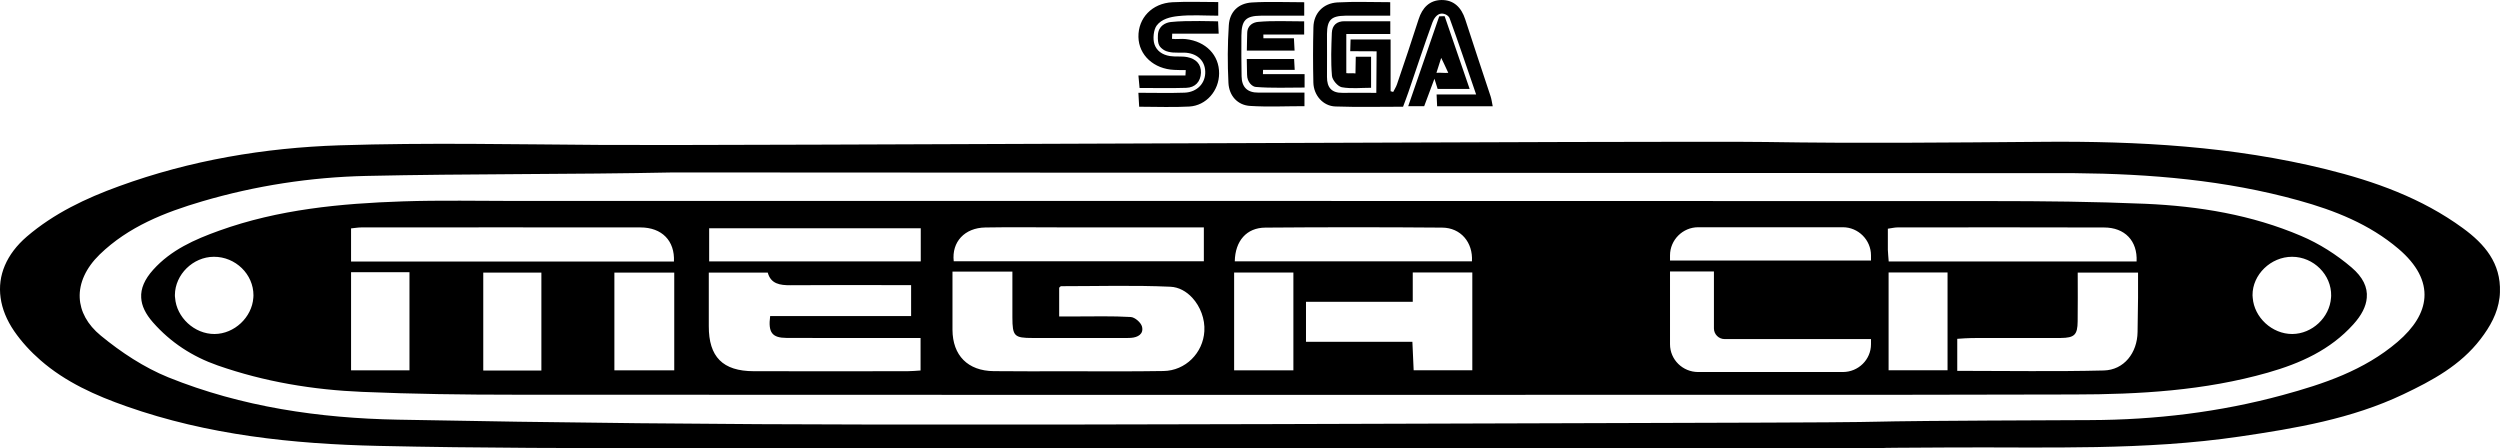 <svg enable-background="new 0 0 414.692 74.376" version="1.1" viewBox="0 0 414.692 74.376" xmlns="http://www.w3.org/2000/svg">
 <path d="m239.09 0.002c-1.96 0.04-3.16 1.27-3.77 3.18-1.15 3.62-2.38 7.22-3.6 10.82-0.15 0.43-0.411 0.83-0.621 1.25-0.14-0.05-0.29-0.081-0.43-0.121v-8.58h-6.641l-0.057 1.941 4.377 0.02s-0.049 4.569-0.049 6.889c-1.96 0-3.782-0.02-5.602 0-1.8 0.03-2.59-0.869-2.58-2.639 0.03-2.38-0.01-4.76 0-7.15 0.03-2.32 0.7-2.98 3.07-3.01 2.44-0.02 4.87 0 7.42 0v-2.24c-3.05 0-5.9-0.121-8.74 0.039-2.39 0.13-3.95 1.812-4 4.102-0.08 3.07-0.08 6.129-0.01 9.189 0.05 2.12 1.61 3.899 3.65 3.969 3.73 0.13 7.47 0.041 11.23 0.041 0.33-0.9 0.631-1.66 0.891-2.43 1.32-3.85 2.589-7.721 3.979-11.551 0.21-0.6 0.73-1.386 1.42-1.459 0.672-0.071 1.282 0.37 1.432 0.77 1.48 4.05 2.848 8.141 4.398 12.641h-6.559c0.04 0.84 0.06 1.349 0.09 1.949h9.219c-0.13-0.63-0.19-1.151-0.35-1.641-1.4-4.26-2.839-8.5-4.209-12.77-0.64-1.97-1.891-3.239-3.961-3.209zm-40.855 0.305c-1.262-0.009-2.509-5.4681e-4 -3.754 0.064-3.39 0.17-5.701 2.63-5.641 5.76 0.06 3.03 2.569 5.321 5.949 5.461 0.65 0.03 1.171 0.035 1.898 0.035-0.02 0.21-0.017 0.685-0.047 0.895h-7.801c0.07 0.84 0.119 1.39 0.189 2.07 2.7 0 5.211 0.059 7.721-0.021 1.52-0.04 2.401-1.03 2.461-2.49 0.05-1.46-0.853-2.329-2.273-2.609-0.92-0.18-1.971-0.03-2.859-0.172-1.351-0.216-2.219-0.907-2.578-1.947-0.307-0.889-0.153-2.425 0.369-3.121 0.817-1.089 2.281-1.429 3.521-1.559 2.2-0.25 4.439-0.07 6.689-0.07v-2.26c-1.305 0-2.583-0.026-3.846-0.035zm13.711 0.021c-1.44-0.011-2.86-0.003-4.275 0.082-2.24 0.13-3.7 1.531-3.84 3.781-0.21 3.17-0.221 6.381-0.061 9.561 0.11 2.16 1.53 3.688 3.58 3.818 2.96 0.19 5.941 0.041 9.031 0.041v-2.25c-2.64 0-5.141-0.01-7.641 0-1.86 0.02-2.771-0.93-2.791-2.73-0.04-2.24-0.049-4.49-0.029-6.73 0.02-2.56 0.74-3.279 3.26-3.299 2.36-0.02 4.72 0 7.16 0v-2.23c-1.495 0-2.955-0.032-4.395-0.043zm27.686 2.354-0.9 0.029c-1.69 4.91-3.381 9.81-5.141 14.9h2.65c0.54-1.44 1.049-2.811 1.699-4.551 0.26 0.82 0.401 1.271 0.531 1.691h5.309c-1.43-4.16-2.788-8.11-4.148-12.07zm-40.543 0.805c-1.64-0.009-3.597 0.019-4.867 0.164-0.83 0.09-2.069 0.602-2.15 2.15-0.086 1.657 0.273 2.014 1.023 2.514 0.366 0.244 1.077 0.366 1.467 0.396 0.61 0.05 1.22 0.01 1.84 0.02 2.09 0.05 3.46 1.261 3.52 3.131 0.07 1.92-1.33 3.43-3.43 3.51-2.49 0.09-4.99 0.02-7.66 0.02 0.05 0.92 0.091 1.551 0.131 2.311 2.9 0 5.609 0.121 8.309-0.029 2.83-0.16 4.941-2.64 4.951-5.5 0.02-3.03-2.191-5.311-5.521-5.691-0.77-0.09-1.533 0.059-2.293-0.041 0.01-0.2 0.013-0.649 0.033-0.859h7.711c-0.04-0.87-0.1-2.039-0.1-2.039s-1.323-0.046-2.963-0.055zm13.35 0.014c-1.27-0.006-2.518 0.016-3.758 0.131-0.67 0.06-1.799 0.465-1.799 1.91 0 0.713-0.061 1.7-0.061 2.85h7.92c-0.04-0.72-0.069-1.259-0.109-2.039h-5.061c0-0.21 2.4e-4 -0.421-0.01-0.621h6.77v-2.189c-1.33 0-2.623-0.035-3.893-0.041zm10.613 0.021c-1.33-0.02-2.081 0.689-2.131 1.939-0.09 2.36-0.18 4.75 0.02 7.1 0.05 0.71 0.971 1.78 1.631 1.91 1.54 0.28 3.169 0.09 4.859 0.09v-5.15h-2.539c0 1.11-0.051 1.621-0.051 2.771-0.55-0.09-1 0.029-1.52-0.051v-6.49h7.299v-2.119c-2.69 0-5.128 0.02-7.568 0zm16.01 6.08s0.834 1.689 1.174 2.479c-0.66 0.06-1.285-0.06-1.965 0 0.26-0.82 0.791-2.479 0.791-2.479zm-32.25 0.189c0 1 0.049 1.828 0.049 2.6 0 1.268 0.891 1.991 1.441 2.031 2.66 0.22 5.35 0.1 8.1 0.1v-2.221h-6.91c0-0.24 0.01-0.469 0.02-0.709h5.25c-0.04-0.78-0.07-1.281-0.1-1.801h-7.85zm132.033 13.734c-15.3 0.12-30.61 0.279-45.91 0.029-13.76-0.22-173.272 0.62-192.762 0.49-14.63-0.09-29.261-0.409-43.871 0.061-12.45 0.41-24.739 2.479-36.539 6.779-5.54 2.01-10.811 4.509-15.311 8.359-3.39 2.92-4.87 6.47-4.35 10.15 0.25 1.83 1 3.701 2.25 5.531 1.22 1.77 2.73 3.408 4.35 4.818 4.16 3.64 9.171 5.87 14.301 7.67 13.49 4.75 27.559 6.231 41.729 6.551 16.87 0.38 33.751 0.371 50.631 0.391 47.91 0.04 95.82 0.01 143.74 0.01v-0.02h59.209c35.79-0.02-28.267 0.049 7.533-0.121 15.9-0.08 31.84 0.519 47.68-1.811 9.3-1.37 18.519-2.92 27.119-7 4.82-2.29 9.48-4.798 12.82-9.158 1.58-2.06 2.83-4.271 3.15-6.861 0.04-0.3 0.06-0.61 0.07-0.92 0.18-4.82-2.54-7.999-6.15-10.629-6.83-4.99-14.631-7.771-22.711-9.771-15.43-3.81-31.149-4.679-46.979-4.549zm-227.123 5.08 232.432 0.119c12.54 0.11 24.991 1.15 37.131 4.52 5.99 1.66 11.75 3.931 16.57 8.031 3.08 2.62 4.499 5.369 4.299 8.119-0.18 2.48-1.679 4.95-4.469 7.33-5.55 4.73-12.24 6.96-19.08 8.82-10.42 2.83-21.091 4.101-31.861 4.141-56.83 0.22-13.801 0.329-70.641 0.469-43.42 0.11-86.852 0.321-130.271 0.271-26.61-0.03-53.218-0.291-79.828-0.811-13.02-0.24-25.91-2.11-38.08-7.02-4.02-1.63-7.831-4.15-11.191-6.91-2.26-1.85-3.41-4.041-3.51-6.291-0.11-2.44 1.021-4.95 3.311-7.18 4.78-4.63 10.809-6.99 17.029-8.82 8.85-2.6 17.951-3.999 27.131-4.209 17.01-0.38 34.029-0.23 51.029-0.58zm-35.514 4.686c-3.132-0.009-6.265 0.008-9.395 0.113-10.34 0.35-20.611 1.321-30.461 4.861-4.08 1.47-7.979 3.189-10.939 6.479-1.42 1.58-2.09 3.11-1.99 4.65 0.07 1.34 0.719 2.68 1.949 4.08 2.93 3.33 6.54 5.68 10.75 7.15 7.76 2.71 15.801 4.041 23.971 4.381 8.43 0.36 16.871 0.469 25.311 0.469 57.24 0.04 114.481 0.02 171.73 0.02h25.52c53.3-0.01 8.11 0.021 61.41-0.059 10.81-0.01 21.601-0.631 32.111-3.621 5.41-1.54 10.369-3.77 14.189-8.01 1.36-1.5 2.12-2.98 2.23-4.41 0.16-1.75-0.652-3.43-2.512-5.02-2.49-2.13-5.379-3.97-8.379-5.24-8.22-3.51-16.96-4.94-25.82-5.33-8.49-0.36-17-0.449-25.51-0.449-114.42-0.03-130.352-0.02-244.771-0.02-3.13 0-6.262-0.036-9.395-0.045zm205.477 4.404h24.004c2.56 0 4.666 2.105 4.666 4.666v0.854h-33.338v-0.854c0-2.561 2.107-4.666 4.668-4.666zm-106.391 0.02h24.398v5.621h-41.49c-0.36-3.21 1.81-5.552 5.25-5.602 3.95-0.07 7.892-0.02 11.842-0.02zm-115.371 0.01c15.44-0.01 30.88-0.02 46.32 0 3.56 0.01 5.711 2.21 5.551 5.66h-53.561v-5.5c0.64-0.06 1.169-0.16 1.689-0.16zm254.811 0c11.42-0.01 22.851-0.03 34.281 0.01 3.44 0 5.568 2.211 5.398 5.641h-41.119c-0.05-0.75-0.121-1.339-0.141-1.939-0.01-1.14 0-2.28 0-3.5 0.67-0.09 1.12-0.211 1.58-0.211zm-104.85 0.031c9.78-0.08 19.56-0.08 29.34 0 3.08 0.02 5.129 2.45 4.939 5.59h-39.34c0.06-3.38 1.951-5.57 5.061-5.59zm-92.25 0.109h35.1v5.5h-35.1v-5.5zm-82.17 4.73c3.6-0.02 6.6 2.9 6.58 6.41 0 0.13-0.011 0.259-0.021 0.389-0.23 3.24-3.14 5.99-6.43 6.01-3.34 0.02-6.319-2.76-6.549-6.01-0.03-0.15-0.031-0.309-0.031-0.469 0.03-3.39 3.001-6.31 6.451-6.33zm344.75 0c3.56 0.01 6.541 2.979 6.471 6.469 0 0.11-0.011 0.22-0.021 0.33-0.23 3.26-3.12 5.99-6.43 6.01-3.35 0.01-6.319-2.75-6.559-6.01-0.02-0.14-0.031-0.28-0.031-0.42-0.03-3.42 3.04-6.389 6.57-6.379zm-103.197 2.439h7.285v9.447c0 0.967 0.797 1.764 1.764 1.764h24.289v0.002 0.854c0 2.561-2.105 4.609-4.666 4.609h-24.006c-2.561 0-4.666-2.048-4.666-4.609v-12.066zm-119.023 0.02h9.939v7.59c0.01 3.12 0.3 3.42 3.35 3.42h15.09c0.41 0 0.82 0.01 1.23-0.02 1.16-0.08 2.14-0.649 1.83-1.869-0.17-0.67-1.179-1.55-1.859-1.59-3.05-0.18-6.12-0.092-9.18-0.092h-2.701v-4.77c0.11-0.09 0.221-0.25 0.311-0.25 6.05 0 12.101-0.18 18.131 0.09 1.4 0.06 2.659 0.77 3.639 1.83 1.33 1.44 2.13 3.531 2 5.551-0.21 3.6-3.129 6.55-6.779 6.6-5.37 0.09-10.739 0.041-16.109 0.041-4.02 0-8.031 0.029-12.041-0.021-4.31-0.04-6.83-2.609-6.85-6.859v-9.65zm-99.76 0.1h9.689v16.281h-9.689v-16.281zm176.109 0.041h9.881v16.219h-9.73c-0.06-1.51-0.131-2.969-0.211-4.719h-17.648v-6.631h17.709v-4.869zm78.932 0h9.779v16.219h-9.779v-16.219zm-108.561 0.01h9.83v16.23h-9.83v-16.23zm-87.141 0.01h9.779c0.51 1.89 2.031 2.11 3.791 2.1 5.71-0.05 11.43-0.02 17.15-0.02h2.84v5.131h-23.381c-0.36 2.75 0.33 3.619 2.74 3.629 6.54 0.03 13.07 0.01 19.6 0.01h2.609v5.391c-0.71 0.04-1.418 0.119-2.148 0.119-8.51 0.01-17.011 0.02-25.521 0-5.15-0.01-7.479-2.379-7.459-7.479 0.01-1.56 0-3.121 0-4.701v-4.18zm-37.41 0.01h9.641v16.24h-9.641v-16.24zm21.75 0h9.93v16.201h-9.93v-16.201zm242.73 0h10.01c0 1.36 0.01 2.751 0 4.141v0.029c-0.02 1.89-0.05 3.791-0.08 5.691-0.05 3.44-2.239 6.289-5.609 6.369-8.01 0.2-16.031 0.061-24.301 0.061v-5.311c0.89-0.05 1.681-0.131 2.471-0.131 4.9-0.01 9.789 0.01 14.699-0.01 2.27-0.02 2.781-0.52 2.801-2.75 0.01-1.3 0.02-2.6 0.02-3.92 0-1.36-0.01-2.74-0.01-4.17z"/>
</svg>
